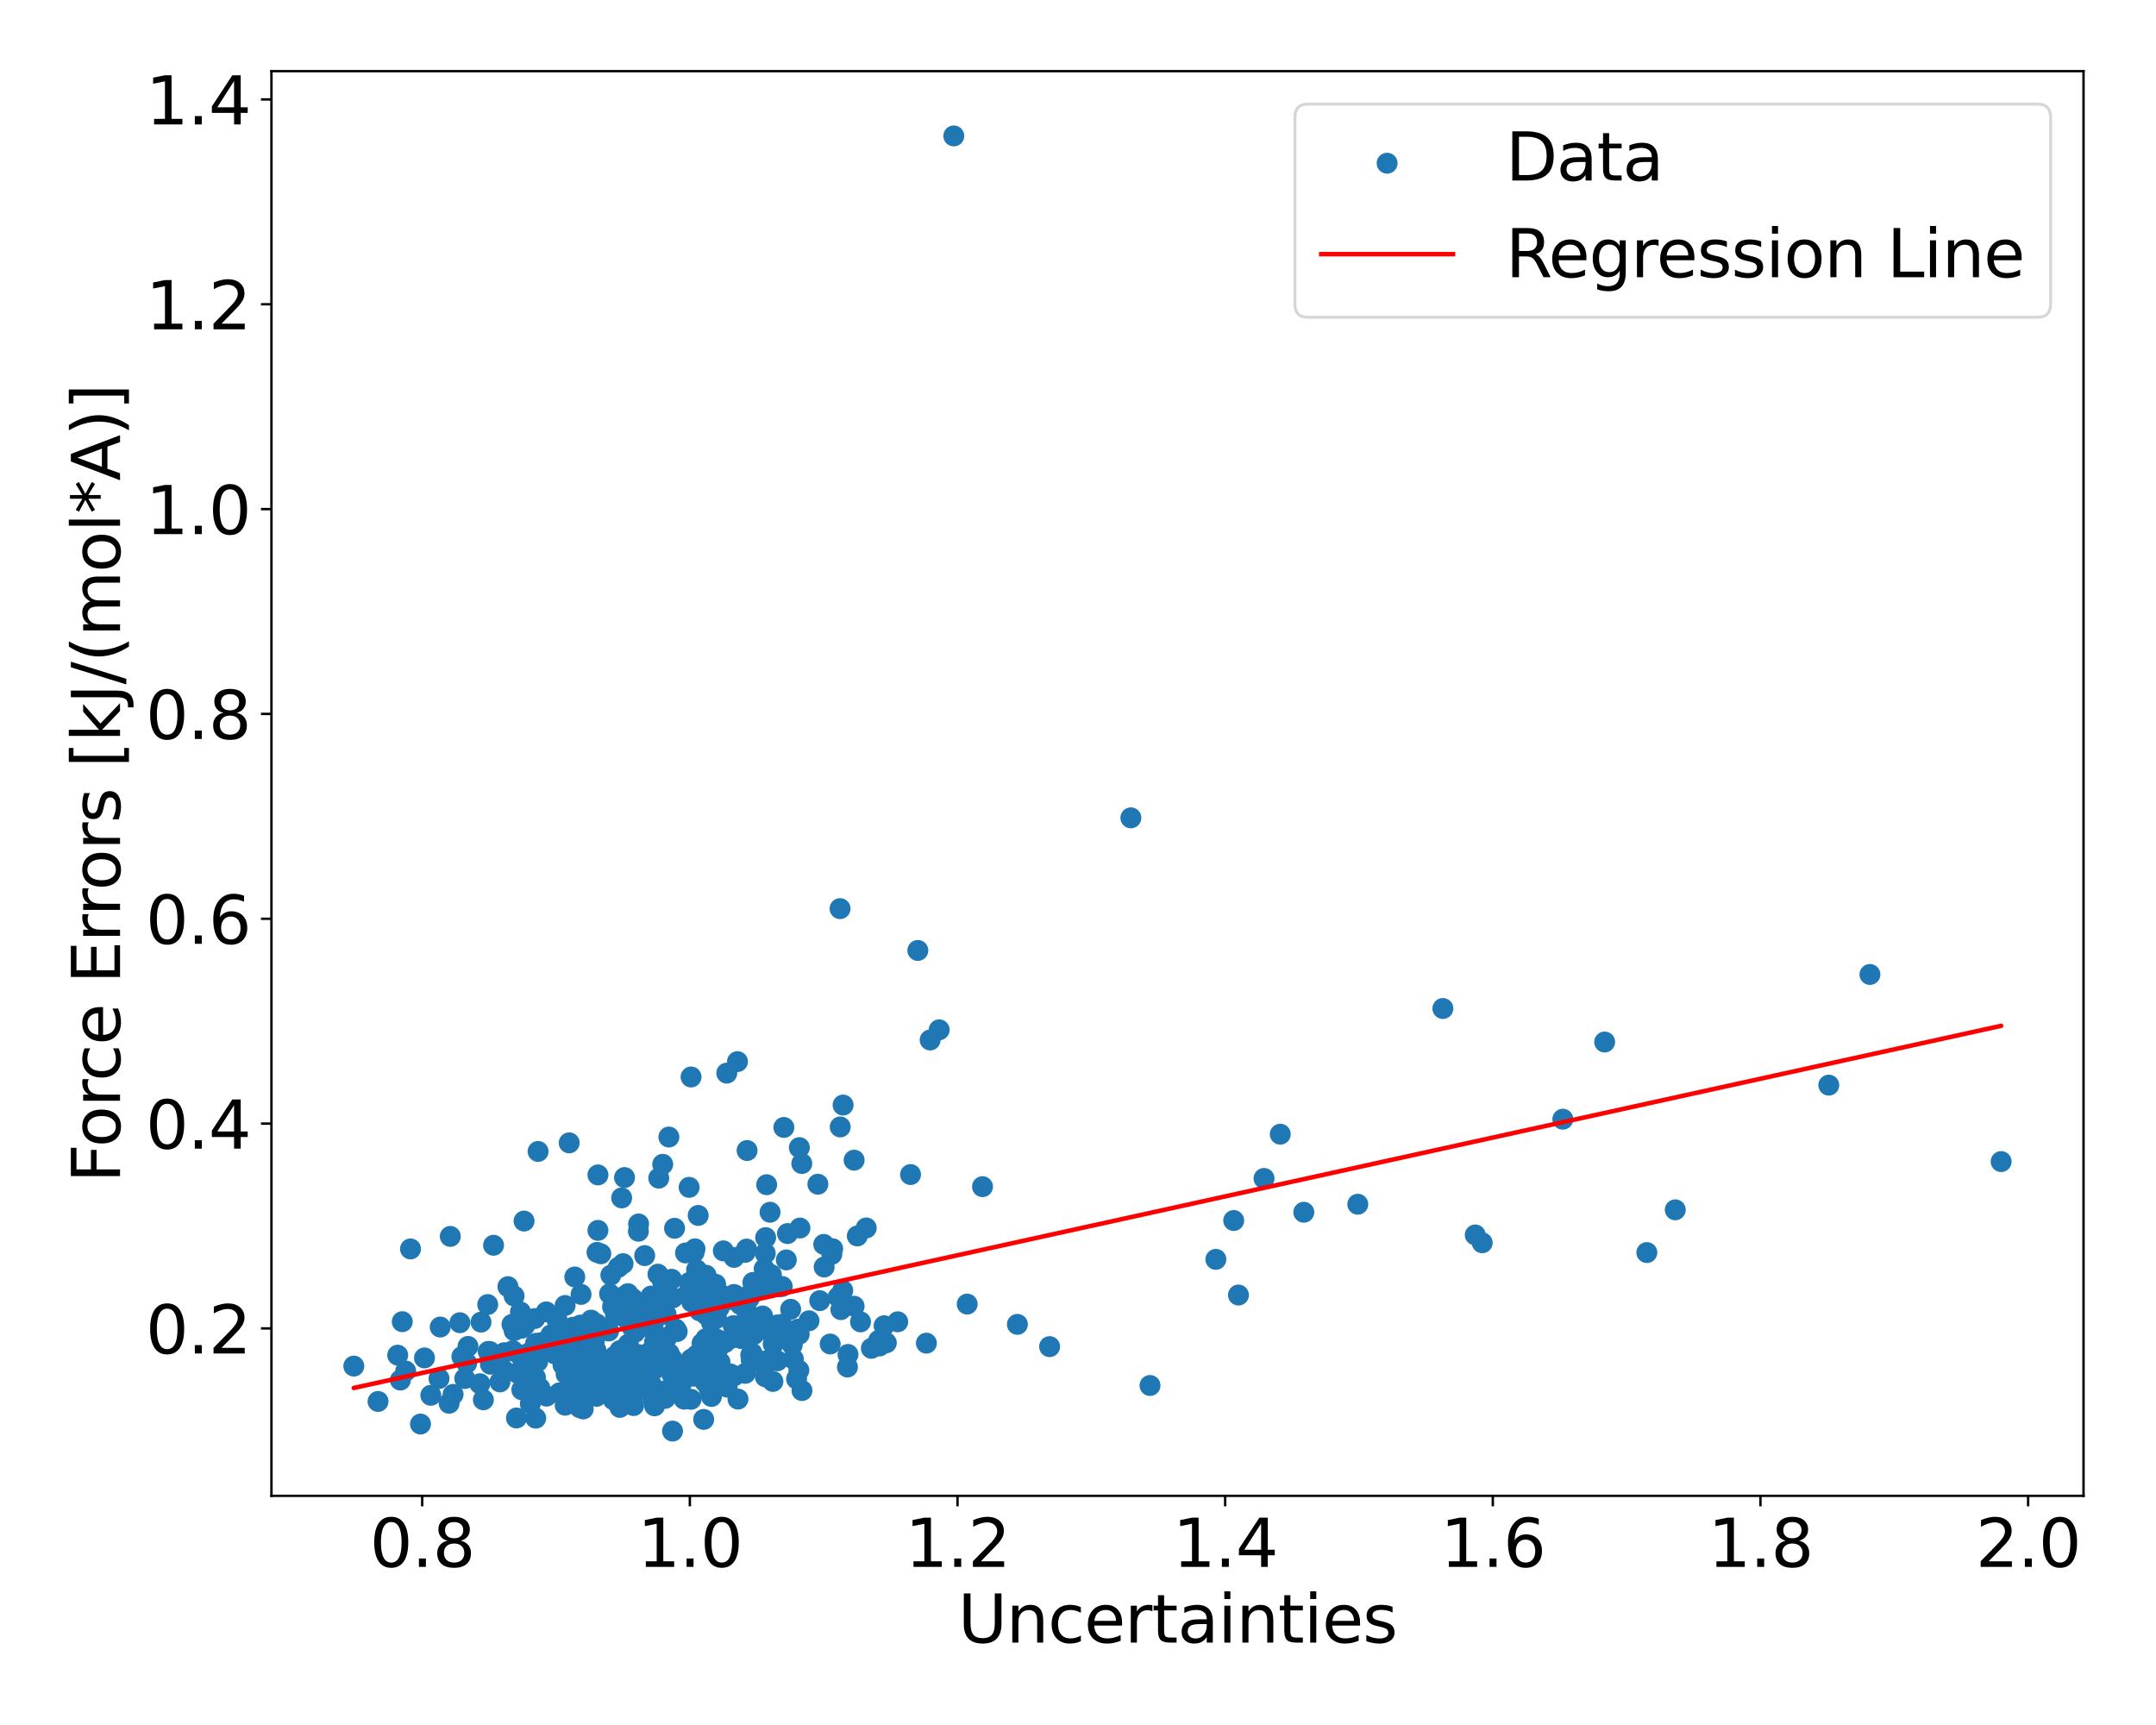 <?xml version="1.0" encoding="utf-8" standalone="no"?>
<!DOCTYPE svg PUBLIC "-//W3C//DTD SVG 1.1//EN"
  "http://www.w3.org/Graphics/SVG/1.1/DTD/svg11.dtd">
<svg xmlns:xlink="http://www.w3.org/1999/xlink" width="720pt" height="576pt" viewBox="0 0 720 576" xmlns="http://www.w3.org/2000/svg" version="1.1">
 <defs>
  <style type="text/css">*{stroke-linejoin: round; stroke-linecap: butt}</style>
 </defs>
 <g id="figure_1">
  <g id="patch_1">
   <path d="M 0 576 
L 720 576 
L 720 0 
L 0 0 
z
" style="fill: #ffffff"/>
  </g>
  <g id="axes_1">
   <g id="patch_2">
    <path d="M 90.65 499.48 
L 695.793 499.48 
L 695.793 23.76 
L 90.65 23.76 
z
" style="fill: #ffffff"/>
   </g>
   <g id="PathCollection_1">
    <defs>
     <path id="m194eac3403" d="M 0 3 
C 0.796 3 1.559 2.684 2.121 2.121 
C 2.684 1.559 3 0.796 3 0 
C 3 -0.796 2.684 -1.559 2.121 -2.121 
C 1.559 -2.684 0.796 -3 0 -3 
C -0.796 -3 -1.559 -2.684 -2.121 -2.121 
C -2.684 -1.559 -3 -0.796 -3 0 
C -3 0.796 -2.684 1.559 -2.121 2.121 
C -1.559 2.684 -0.796 3 0 3 
z
" style="stroke: #1f77b4"/>
    </defs>
    <g clip-path="url(#p4d12e11dab)">
     <use xlink:href="#m194eac3403" x="247.482" y="446.94" style="fill: #1f77b4; stroke: #1f77b4"/>
     <use xlink:href="#m194eac3403" x="237.692" y="462.309" style="fill: #1f77b4; stroke: #1f77b4"/>
     <use xlink:href="#m194eac3403" x="261.031" y="442.22" style="fill: #1f77b4; stroke: #1f77b4"/>
     <use xlink:href="#m194eac3403" x="192.6" y="450.286" style="fill: #1f77b4; stroke: #1f77b4"/>
     <use xlink:href="#m194eac3403" x="266.015" y="460.459" style="fill: #1f77b4; stroke: #1f77b4"/>
     <use xlink:href="#m194eac3403" x="232.095" y="417.002" style="fill: #1f77b4; stroke: #1f77b4"/>
     <use xlink:href="#m194eac3403" x="283.191" y="452.272" style="fill: #1f77b4; stroke: #1f77b4"/>
     <use xlink:href="#m194eac3403" x="199.497" y="457.226" style="fill: #1f77b4; stroke: #1f77b4"/>
     <use xlink:href="#m194eac3403" x="283.005" y="456.468" style="fill: #1f77b4; stroke: #1f77b4"/>
     <use xlink:href="#m194eac3403" x="180.018" y="451.663" style="fill: #1f77b4; stroke: #1f77b4"/>
     <use xlink:href="#m194eac3403" x="213.999" y="442.304" style="fill: #1f77b4; stroke: #1f77b4"/>
     <use xlink:href="#m194eac3403" x="281.557" y="368.988" style="fill: #1f77b4; stroke: #1f77b4"/>
     <use xlink:href="#m194eac3403" x="175.006" y="407.726" style="fill: #1f77b4; stroke: #1f77b4"/>
     <use xlink:href="#m194eac3403" x="186.882" y="447.103" style="fill: #1f77b4; stroke: #1f77b4"/>
     <use xlink:href="#m194eac3403" x="244.863" y="442.672" style="fill: #1f77b4; stroke: #1f77b4"/>
     <use xlink:href="#m194eac3403" x="212.888" y="436.324" style="fill: #1f77b4; stroke: #1f77b4"/>
     <use xlink:href="#m194eac3403" x="230.117" y="458.993" style="fill: #1f77b4; stroke: #1f77b4"/>
     <use xlink:href="#m194eac3403" x="230.255" y="428.196" style="fill: #1f77b4; stroke: #1f77b4"/>
     <use xlink:href="#m194eac3403" x="208.27" y="455.986" style="fill: #1f77b4; stroke: #1f77b4"/>
     <use xlink:href="#m194eac3403" x="230.135" y="396.474" style="fill: #1f77b4; stroke: #1f77b4"/>
     <use xlink:href="#m194eac3403" x="208.128" y="469.058" style="fill: #1f77b4; stroke: #1f77b4"/>
     <use xlink:href="#m194eac3403" x="277.243" y="448.782" style="fill: #1f77b4; stroke: #1f77b4"/>
     <use xlink:href="#m194eac3403" x="214.625" y="439.96" style="fill: #1f77b4; stroke: #1f77b4"/>
     <use xlink:href="#m194eac3403" x="193.203" y="449.219" style="fill: #1f77b4; stroke: #1f77b4"/>
     <use xlink:href="#m194eac3403" x="231.719" y="459.523" style="fill: #1f77b4; stroke: #1f77b4"/>
     <use xlink:href="#m194eac3403" x="225.525" y="443.78" style="fill: #1f77b4; stroke: #1f77b4"/>
     <use xlink:href="#m194eac3403" x="245.128" y="419.858" style="fill: #1f77b4; stroke: #1f77b4"/>
     <use xlink:href="#m194eac3403" x="193.851" y="442.458" style="fill: #1f77b4; stroke: #1f77b4"/>
     <use xlink:href="#m194eac3403" x="199.169" y="461.887" style="fill: #1f77b4; stroke: #1f77b4"/>
     <use xlink:href="#m194eac3403" x="280.541" y="303.404" style="fill: #1f77b4; stroke: #1f77b4"/>
     <use xlink:href="#m194eac3403" x="377.656" y="273.09" style="fill: #1f77b4; stroke: #1f77b4"/>
     <use xlink:href="#m194eac3403" x="209.371" y="461.704" style="fill: #1f77b4; stroke: #1f77b4"/>
     <use xlink:href="#m194eac3403" x="255.562" y="418.498" style="fill: #1f77b4; stroke: #1f77b4"/>
     <use xlink:href="#m194eac3403" x="188.015" y="455.781" style="fill: #1f77b4; stroke: #1f77b4"/>
     <use xlink:href="#m194eac3403" x="238.202" y="438.755" style="fill: #1f77b4; stroke: #1f77b4"/>
     <use xlink:href="#m194eac3403" x="212.481" y="456.29" style="fill: #1f77b4; stroke: #1f77b4"/>
     <use xlink:href="#m194eac3403" x="217.51" y="462.367" style="fill: #1f77b4; stroke: #1f77b4"/>
     <use xlink:href="#m194eac3403" x="262.594" y="420.701" style="fill: #1f77b4; stroke: #1f77b4"/>
     <use xlink:href="#m194eac3403" x="262.984" y="411.903" style="fill: #1f77b4; stroke: #1f77b4"/>
     <use xlink:href="#m194eac3403" x="224.293" y="427.167" style="fill: #1f77b4; stroke: #1f77b4"/>
     <use xlink:href="#m194eac3403" x="224.734" y="433.357" style="fill: #1f77b4; stroke: #1f77b4"/>
     <use xlink:href="#m194eac3403" x="264.952" y="453.811" style="fill: #1f77b4; stroke: #1f77b4"/>
     <use xlink:href="#m194eac3403" x="212.029" y="444.906" style="fill: #1f77b4; stroke: #1f77b4"/>
     <use xlink:href="#m194eac3403" x="199.247" y="442.041" style="fill: #1f77b4; stroke: #1f77b4"/>
     <use xlink:href="#m194eac3403" x="240.171" y="436.681" style="fill: #1f77b4; stroke: #1f77b4"/>
     <use xlink:href="#m194eac3403" x="258.117" y="461.281" style="fill: #1f77b4; stroke: #1f77b4"/>
     <use xlink:href="#m194eac3403" x="280.817" y="437.301" style="fill: #1f77b4; stroke: #1f77b4"/>
     <use xlink:href="#m194eac3403" x="211.973" y="442.79" style="fill: #1f77b4; stroke: #1f77b4"/>
     <use xlink:href="#m194eac3403" x="230.776" y="359.615" style="fill: #1f77b4; stroke: #1f77b4"/>
     <use xlink:href="#m194eac3403" x="222.72" y="446.614" style="fill: #1f77b4; stroke: #1f77b4"/>
     <use xlink:href="#m194eac3403" x="232.713" y="457.237" style="fill: #1f77b4; stroke: #1f77b4"/>
     <use xlink:href="#m194eac3403" x="219.512" y="433.825" style="fill: #1f77b4; stroke: #1f77b4"/>
     <use xlink:href="#m194eac3403" x="200.641" y="418.655" style="fill: #1f77b4; stroke: #1f77b4"/>
     <use xlink:href="#m194eac3403" x="225.974" y="457.274" style="fill: #1f77b4; stroke: #1f77b4"/>
     <use xlink:href="#m194eac3403" x="178.908" y="473.542" style="fill: #1f77b4; stroke: #1f77b4"/>
     <use xlink:href="#m194eac3403" x="205.218" y="452.913" style="fill: #1f77b4; stroke: #1f77b4"/>
     <use xlink:href="#m194eac3403" x="255.191" y="423.674" style="fill: #1f77b4; stroke: #1f77b4"/>
     <use xlink:href="#m194eac3403" x="235.832" y="439.017" style="fill: #1f77b4; stroke: #1f77b4"/>
     <use xlink:href="#m194eac3403" x="228.931" y="418.378" style="fill: #1f77b4; stroke: #1f77b4"/>
     <use xlink:href="#m194eac3403" x="237.457" y="433.301" style="fill: #1f77b4; stroke: #1f77b4"/>
     <use xlink:href="#m194eac3403" x="206.476" y="423.189" style="fill: #1f77b4; stroke: #1f77b4"/>
     <use xlink:href="#m194eac3403" x="223.448" y="451.891" style="fill: #1f77b4; stroke: #1f77b4"/>
     <use xlink:href="#m194eac3403" x="188.824" y="453.696" style="fill: #1f77b4; stroke: #1f77b4"/>
     <use xlink:href="#m194eac3403" x="242.851" y="463.191" style="fill: #1f77b4; stroke: #1f77b4"/>
     <use xlink:href="#m194eac3403" x="182.424" y="438.062" style="fill: #1f77b4; stroke: #1f77b4"/>
     <use xlink:href="#m194eac3403" x="199.684" y="392.319" style="fill: #1f77b4; stroke: #1f77b4"/>
     <use xlink:href="#m194eac3403" x="221.317" y="388.772" style="fill: #1f77b4; stroke: #1f77b4"/>
     <use xlink:href="#m194eac3403" x="234.449" y="448.55" style="fill: #1f77b4; stroke: #1f77b4"/>
     <use xlink:href="#m194eac3403" x="256.03" y="395.592" style="fill: #1f77b4; stroke: #1f77b4"/>
     <use xlink:href="#m194eac3403" x="227.564" y="462.052" style="fill: #1f77b4; stroke: #1f77b4"/>
     <use xlink:href="#m194eac3403" x="232.267" y="459.075" style="fill: #1f77b4; stroke: #1f77b4"/>
     <use xlink:href="#m194eac3403" x="212.815" y="434.826" style="fill: #1f77b4; stroke: #1f77b4"/>
     <use xlink:href="#m194eac3403" x="188.74" y="469.219" style="fill: #1f77b4; stroke: #1f77b4"/>
     <use xlink:href="#m194eac3403" x="217.118" y="463.496" style="fill: #1f77b4; stroke: #1f77b4"/>
     <use xlink:href="#m194eac3403" x="211.006" y="465.475" style="fill: #1f77b4; stroke: #1f77b4"/>
     <use xlink:href="#m194eac3403" x="275.231" y="423.073" style="fill: #1f77b4; stroke: #1f77b4"/>
     <use xlink:href="#m194eac3403" x="177.096" y="468.734" style="fill: #1f77b4; stroke: #1f77b4"/>
     <use xlink:href="#m194eac3403" x="267.821" y="464.324" style="fill: #1f77b4; stroke: #1f77b4"/>
     <use xlink:href="#m194eac3403" x="190.76" y="448.678" style="fill: #1f77b4; stroke: #1f77b4"/>
     <use xlink:href="#m194eac3403" x="233.167" y="405.848" style="fill: #1f77b4; stroke: #1f77b4"/>
     <use xlink:href="#m194eac3403" x="250.834" y="453.936" style="fill: #1f77b4; stroke: #1f77b4"/>
     <use xlink:href="#m194eac3403" x="310.628" y="347.268" style="fill: #1f77b4; stroke: #1f77b4"/>
     <use xlink:href="#m194eac3403" x="213.263" y="408.693" style="fill: #1f77b4; stroke: #1f77b4"/>
     <use xlink:href="#m194eac3403" x="190.765" y="450.144" style="fill: #1f77b4; stroke: #1f77b4"/>
     <use xlink:href="#m194eac3403" x="178.582" y="440.281" style="fill: #1f77b4; stroke: #1f77b4"/>
     <use xlink:href="#m194eac3403" x="221.204" y="427.773" style="fill: #1f77b4; stroke: #1f77b4"/>
     <use xlink:href="#m194eac3403" x="265.506" y="445.799" style="fill: #1f77b4; stroke: #1f77b4"/>
     <use xlink:href="#m194eac3403" x="209.461" y="454.096" style="fill: #1f77b4; stroke: #1f77b4"/>
     <use xlink:href="#m194eac3403" x="261.774" y="376.466" style="fill: #1f77b4; stroke: #1f77b4"/>
     <use xlink:href="#m194eac3403" x="239.424" y="447.17" style="fill: #1f77b4; stroke: #1f77b4"/>
     <use xlink:href="#m194eac3403" x="229.879" y="459.188" style="fill: #1f77b4; stroke: #1f77b4"/>
     <use xlink:href="#m194eac3403" x="235.007" y="427.075" style="fill: #1f77b4; stroke: #1f77b4"/>
     <use xlink:href="#m194eac3403" x="204.841" y="457.749" style="fill: #1f77b4; stroke: #1f77b4"/>
     <use xlink:href="#m194eac3403" x="263.517" y="445.734" style="fill: #1f77b4; stroke: #1f77b4"/>
     <use xlink:href="#m194eac3403" x="210.915" y="456.466" style="fill: #1f77b4; stroke: #1f77b4"/>
     <use xlink:href="#m194eac3403" x="191.95" y="426.399" style="fill: #1f77b4; stroke: #1f77b4"/>
     <use xlink:href="#m194eac3403" x="215.296" y="419.266" style="fill: #1f77b4; stroke: #1f77b4"/>
     <use xlink:href="#m194eac3403" x="219.152" y="455.25" style="fill: #1f77b4; stroke: #1f77b4"/>
     <use xlink:href="#m194eac3403" x="219.987" y="393.391" style="fill: #1f77b4; stroke: #1f77b4"/>
     <use xlink:href="#m194eac3403" x="254.658" y="439.43" style="fill: #1f77b4; stroke: #1f77b4"/>
     <use xlink:href="#m194eac3403" x="239.277" y="440.199" style="fill: #1f77b4; stroke: #1f77b4"/>
     <use xlink:href="#m194eac3403" x="275.088" y="415.514" style="fill: #1f77b4; stroke: #1f77b4"/>
     <use xlink:href="#m194eac3403" x="218.269" y="441.559" style="fill: #1f77b4; stroke: #1f77b4"/>
     <use xlink:href="#m194eac3403" x="255.568" y="454.473" style="fill: #1f77b4; stroke: #1f77b4"/>
     <use xlink:href="#m194eac3403" x="162.875" y="435.61" style="fill: #1f77b4; stroke: #1f77b4"/>
     <use xlink:href="#m194eac3403" x="230.779" y="467.25" style="fill: #1f77b4; stroke: #1f77b4"/>
     <use xlink:href="#m194eac3403" x="213.136" y="441.872" style="fill: #1f77b4; stroke: #1f77b4"/>
     <use xlink:href="#m194eac3403" x="164.463" y="453.168" style="fill: #1f77b4; stroke: #1f77b4"/>
     <use xlink:href="#m194eac3403" x="208.887" y="459.332" style="fill: #1f77b4; stroke: #1f77b4"/>
     <use xlink:href="#m194eac3403" x="249.33" y="417.086" style="fill: #1f77b4; stroke: #1f77b4"/>
     <use xlink:href="#m194eac3403" x="172.477" y="473.485" style="fill: #1f77b4; stroke: #1f77b4"/>
     <use xlink:href="#m194eac3403" x="273.136" y="395.422" style="fill: #1f77b4; stroke: #1f77b4"/>
     <use xlink:href="#m194eac3403" x="245.205" y="459.398" style="fill: #1f77b4; stroke: #1f77b4"/>
     <use xlink:href="#m194eac3403" x="173.799" y="438.089" style="fill: #1f77b4; stroke: #1f77b4"/>
     <use xlink:href="#m194eac3403" x="209.634" y="436.786" style="fill: #1f77b4; stroke: #1f77b4"/>
     <use xlink:href="#m194eac3403" x="176.909" y="451.597" style="fill: #1f77b4; stroke: #1f77b4"/>
     <use xlink:href="#m194eac3403" x="237.56" y="441.523" style="fill: #1f77b4; stroke: #1f77b4"/>
     <use xlink:href="#m194eac3403" x="203.573" y="431.998" style="fill: #1f77b4; stroke: #1f77b4"/>
     <use xlink:href="#m194eac3403" x="212.908" y="459.59" style="fill: #1f77b4; stroke: #1f77b4"/>
     <use xlink:href="#m194eac3403" x="207.08" y="464.486" style="fill: #1f77b4; stroke: #1f77b4"/>
     <use xlink:href="#m194eac3403" x="198.922" y="454.962" style="fill: #1f77b4; stroke: #1f77b4"/>
     <use xlink:href="#m194eac3403" x="240.441" y="454.828" style="fill: #1f77b4; stroke: #1f77b4"/>
     <use xlink:href="#m194eac3403" x="211.303" y="468.793" style="fill: #1f77b4; stroke: #1f77b4"/>
     <use xlink:href="#m194eac3403" x="249.492" y="384.176" style="fill: #1f77b4; stroke: #1f77b4"/>
     <use xlink:href="#m194eac3403" x="201.35" y="443.813" style="fill: #1f77b4; stroke: #1f77b4"/>
     <use xlink:href="#m194eac3403" x="260.099" y="429.677" style="fill: #1f77b4; stroke: #1f77b4"/>
     <use xlink:href="#m194eac3403" x="281.443" y="430.915" style="fill: #1f77b4; stroke: #1f77b4"/>
     <use xlink:href="#m194eac3403" x="196.377" y="451.566" style="fill: #1f77b4; stroke: #1f77b4"/>
     <use xlink:href="#m194eac3403" x="304.082" y="392.2" style="fill: #1f77b4; stroke: #1f77b4"/>
     <use xlink:href="#m194eac3403" x="230.736" y="459.339" style="fill: #1f77b4; stroke: #1f77b4"/>
     <use xlink:href="#m194eac3403" x="245.752" y="444.165" style="fill: #1f77b4; stroke: #1f77b4"/>
     <use xlink:href="#m194eac3403" x="234.448" y="433.68" style="fill: #1f77b4; stroke: #1f77b4"/>
     <use xlink:href="#m194eac3403" x="208.564" y="393.204" style="fill: #1f77b4; stroke: #1f77b4"/>
     <use xlink:href="#m194eac3403" x="259.63" y="454.39" style="fill: #1f77b4; stroke: #1f77b4"/>
     <use xlink:href="#m194eac3403" x="309.371" y="448.498" style="fill: #1f77b4; stroke: #1f77b4"/>
     <use xlink:href="#m194eac3403" x="250.409" y="432.207" style="fill: #1f77b4; stroke: #1f77b4"/>
     <use xlink:href="#m194eac3403" x="266.889" y="445.51" style="fill: #1f77b4; stroke: #1f77b4"/>
     <use xlink:href="#m194eac3403" x="208.072" y="421.959" style="fill: #1f77b4; stroke: #1f77b4"/>
     <use xlink:href="#m194eac3403" x="204.562" y="436.373" style="fill: #1f77b4; stroke: #1f77b4"/>
     <use xlink:href="#m194eac3403" x="190.904" y="451.262" style="fill: #1f77b4; stroke: #1f77b4"/>
     <use xlink:href="#m194eac3403" x="250.196" y="433.601" style="fill: #1f77b4; stroke: #1f77b4"/>
     <use xlink:href="#m194eac3403" x="247.255" y="435.605" style="fill: #1f77b4; stroke: #1f77b4"/>
     <use xlink:href="#m194eac3403" x="232.151" y="456.792" style="fill: #1f77b4; stroke: #1f77b4"/>
     <use xlink:href="#m194eac3403" x="215.478" y="441.16" style="fill: #1f77b4; stroke: #1f77b4"/>
     <use xlink:href="#m194eac3403" x="244.553" y="433.99" style="fill: #1f77b4; stroke: #1f77b4"/>
     <use xlink:href="#m194eac3403" x="204.841" y="467.401" style="fill: #1f77b4; stroke: #1f77b4"/>
     <use xlink:href="#m194eac3403" x="256.207" y="443.133" style="fill: #1f77b4; stroke: #1f77b4"/>
     <use xlink:href="#m194eac3403" x="174.231" y="443.512" style="fill: #1f77b4; stroke: #1f77b4"/>
     <use xlink:href="#m194eac3403" x="251.142" y="451.83" style="fill: #1f77b4; stroke: #1f77b4"/>
     <use xlink:href="#m194eac3403" x="259.208" y="445.668" style="fill: #1f77b4; stroke: #1f77b4"/>
     <use xlink:href="#m194eac3403" x="211.127" y="440.249" style="fill: #1f77b4; stroke: #1f77b4"/>
     <use xlink:href="#m194eac3403" x="289.279" y="410.029" style="fill: #1f77b4; stroke: #1f77b4"/>
     <use xlink:href="#m194eac3403" x="193.589" y="470.031" style="fill: #1f77b4; stroke: #1f77b4"/>
     <use xlink:href="#m194eac3403" x="199.681" y="410.844" style="fill: #1f77b4; stroke: #1f77b4"/>
     <use xlink:href="#m194eac3403" x="222.129" y="466.943" style="fill: #1f77b4; stroke: #1f77b4"/>
     <use xlink:href="#m194eac3403" x="207.005" y="450.989" style="fill: #1f77b4; stroke: #1f77b4"/>
     <use xlink:href="#m194eac3403" x="250.202" y="443.908" style="fill: #1f77b4; stroke: #1f77b4"/>
     <use xlink:href="#m194eac3403" x="222.443" y="438.887" style="fill: #1f77b4; stroke: #1f77b4"/>
     <use xlink:href="#m194eac3403" x="234.997" y="473.96" style="fill: #1f77b4; stroke: #1f77b4"/>
     <use xlink:href="#m194eac3403" x="248.886" y="458.583" style="fill: #1f77b4; stroke: #1f77b4"/>
     <use xlink:href="#m194eac3403" x="223.376" y="379.667" style="fill: #1f77b4; stroke: #1f77b4"/>
     <use xlink:href="#m194eac3403" x="199.421" y="459.701" style="fill: #1f77b4; stroke: #1f77b4"/>
     <use xlink:href="#m194eac3403" x="232.633" y="452.485" style="fill: #1f77b4; stroke: #1f77b4"/>
     <use xlink:href="#m194eac3403" x="245.099" y="432.24" style="fill: #1f77b4; stroke: #1f77b4"/>
     <use xlink:href="#m194eac3403" x="198.449" y="448.133" style="fill: #1f77b4; stroke: #1f77b4"/>
     <use xlink:href="#m194eac3403" x="216.025" y="443.023" style="fill: #1f77b4; stroke: #1f77b4"/>
     <use xlink:href="#m194eac3403" x="243.894" y="458.777" style="fill: #1f77b4; stroke: #1f77b4"/>
     <use xlink:href="#m194eac3403" x="189.523" y="466.686" style="fill: #1f77b4; stroke: #1f77b4"/>
     <use xlink:href="#m194eac3403" x="188.724" y="435.922" style="fill: #1f77b4; stroke: #1f77b4"/>
     <use xlink:href="#m194eac3403" x="236.205" y="455.961" style="fill: #1f77b4; stroke: #1f77b4"/>
     <use xlink:href="#m194eac3403" x="220.506" y="448.153" style="fill: #1f77b4; stroke: #1f77b4"/>
     <use xlink:href="#m194eac3403" x="182.489" y="449.762" style="fill: #1f77b4; stroke: #1f77b4"/>
     <use xlink:href="#m194eac3403" x="245.473" y="432.49" style="fill: #1f77b4; stroke: #1f77b4"/>
     <use xlink:href="#m194eac3403" x="163.562" y="451.284" style="fill: #1f77b4; stroke: #1f77b4"/>
     <use xlink:href="#m194eac3403" x="273.745" y="434.305" style="fill: #1f77b4; stroke: #1f77b4"/>
     <use xlink:href="#m194eac3403" x="211.125" y="456.305" style="fill: #1f77b4; stroke: #1f77b4"/>
     <use xlink:href="#m194eac3403" x="259.517" y="442.439" style="fill: #1f77b4; stroke: #1f77b4"/>
     <use xlink:href="#m194eac3403" x="238.984" y="428.829" style="fill: #1f77b4; stroke: #1f77b4"/>
     <use xlink:href="#m194eac3403" x="224.437" y="453.666" style="fill: #1f77b4; stroke: #1f77b4"/>
     <use xlink:href="#m194eac3403" x="251.734" y="445.627" style="fill: #1f77b4; stroke: #1f77b4"/>
     <use xlink:href="#m194eac3403" x="278.066" y="416.968" style="fill: #1f77b4; stroke: #1f77b4"/>
     <use xlink:href="#m194eac3403" x="196.129" y="459.001" style="fill: #1f77b4; stroke: #1f77b4"/>
     <use xlink:href="#m194eac3403" x="293.722" y="449.44" style="fill: #1f77b4; stroke: #1f77b4"/>
     <use xlink:href="#m194eac3403" x="231.867" y="429.353" style="fill: #1f77b4; stroke: #1f77b4"/>
     <use xlink:href="#m194eac3403" x="208.63" y="434.482" style="fill: #1f77b4; stroke: #1f77b4"/>
     <use xlink:href="#m194eac3403" x="208.394" y="432.87" style="fill: #1f77b4; stroke: #1f77b4"/>
     <use xlink:href="#m194eac3403" x="211.025" y="443.084" style="fill: #1f77b4; stroke: #1f77b4"/>
     <use xlink:href="#m194eac3403" x="285.232" y="387.397" style="fill: #1f77b4; stroke: #1f77b4"/>
     <use xlink:href="#m194eac3403" x="235.714" y="447" style="fill: #1f77b4; stroke: #1f77b4"/>
     <use xlink:href="#m194eac3403" x="225.267" y="410.137" style="fill: #1f77b4; stroke: #1f77b4"/>
     <use xlink:href="#m194eac3403" x="224.328" y="458.712" style="fill: #1f77b4; stroke: #1f77b4"/>
     <use xlink:href="#m194eac3403" x="194.815" y="456.999" style="fill: #1f77b4; stroke: #1f77b4"/>
     <use xlink:href="#m194eac3403" x="247.401" y="442.861" style="fill: #1f77b4; stroke: #1f77b4"/>
     <use xlink:href="#m194eac3403" x="230.543" y="458.919" style="fill: #1f77b4; stroke: #1f77b4"/>
     <use xlink:href="#m194eac3403" x="179.694" y="384.481" style="fill: #1f77b4; stroke: #1f77b4"/>
     <use xlink:href="#m194eac3403" x="209.39" y="440.464" style="fill: #1f77b4; stroke: #1f77b4"/>
     <use xlink:href="#m194eac3403" x="213.197" y="411.123" style="fill: #1f77b4; stroke: #1f77b4"/>
     <use xlink:href="#m194eac3403" x="228.442" y="467.194" style="fill: #1f77b4; stroke: #1f77b4"/>
     <use xlink:href="#m194eac3403" x="161.424" y="467.404" style="fill: #1f77b4; stroke: #1f77b4"/>
     <use xlink:href="#m194eac3403" x="235.802" y="425.821" style="fill: #1f77b4; stroke: #1f77b4"/>
     <use xlink:href="#m194eac3403" x="232.631" y="423.981" style="fill: #1f77b4; stroke: #1f77b4"/>
     <use xlink:href="#m194eac3403" x="178.701" y="452.236" style="fill: #1f77b4; stroke: #1f77b4"/>
     <use xlink:href="#m194eac3403" x="211.314" y="433.61" style="fill: #1f77b4; stroke: #1f77b4"/>
     <use xlink:href="#m194eac3403" x="230.803" y="453.831" style="fill: #1f77b4; stroke: #1f77b4"/>
     <use xlink:href="#m194eac3403" x="206.998" y="469.949" style="fill: #1f77b4; stroke: #1f77b4"/>
     <use xlink:href="#m194eac3403" x="209.832" y="448.798" style="fill: #1f77b4; stroke: #1f77b4"/>
     <use xlink:href="#m194eac3403" x="257.164" y="404.782" style="fill: #1f77b4; stroke: #1f77b4"/>
     <use xlink:href="#m194eac3403" x="231.824" y="418.119" style="fill: #1f77b4; stroke: #1f77b4"/>
     <use xlink:href="#m194eac3403" x="217.433" y="432.768" style="fill: #1f77b4; stroke: #1f77b4"/>
     <use xlink:href="#m194eac3403" x="246.281" y="354.484" style="fill: #1f77b4; stroke: #1f77b4"/>
     <use xlink:href="#m194eac3403" x="240.723" y="432.272" style="fill: #1f77b4; stroke: #1f77b4"/>
     <use xlink:href="#m194eac3403" x="306.515" y="317.368" style="fill: #1f77b4; stroke: #1f77b4"/>
     <use xlink:href="#m194eac3403" x="254.367" y="455.245" style="fill: #1f77b4; stroke: #1f77b4"/>
     <use xlink:href="#m194eac3403" x="255.687" y="413.26" style="fill: #1f77b4; stroke: #1f77b4"/>
     <use xlink:href="#m194eac3403" x="196.611" y="463.58" style="fill: #1f77b4; stroke: #1f77b4"/>
     <use xlink:href="#m194eac3403" x="214.543" y="438.717" style="fill: #1f77b4; stroke: #1f77b4"/>
     <use xlink:href="#m194eac3403" x="225.664" y="443.816" style="fill: #1f77b4; stroke: #1f77b4"/>
     <use xlink:href="#m194eac3403" x="178.823" y="459.98" style="fill: #1f77b4; stroke: #1f77b4"/>
     <use xlink:href="#m194eac3403" x="218.291" y="467.778" style="fill: #1f77b4; stroke: #1f77b4"/>
     <use xlink:href="#m194eac3403" x="290.99" y="450.219" style="fill: #1f77b4; stroke: #1f77b4"/>
     <use xlink:href="#m194eac3403" x="256.463" y="444.314" style="fill: #1f77b4; stroke: #1f77b4"/>
     <use xlink:href="#m194eac3403" x="165.841" y="452.777" style="fill: #1f77b4; stroke: #1f77b4"/>
     <use xlink:href="#m194eac3403" x="224.595" y="477.856" style="fill: #1f77b4; stroke: #1f77b4"/>
     <use xlink:href="#m194eac3403" x="246.457" y="467.175" style="fill: #1f77b4; stroke: #1f77b4"/>
     <use xlink:href="#m194eac3403" x="211.791" y="441.594" style="fill: #1f77b4; stroke: #1f77b4"/>
     <use xlink:href="#m194eac3403" x="251.438" y="428.221" style="fill: #1f77b4; stroke: #1f77b4"/>
     <use xlink:href="#m194eac3403" x="258.454" y="428.559" style="fill: #1f77b4; stroke: #1f77b4"/>
     <use xlink:href="#m194eac3403" x="250.716" y="452.478" style="fill: #1f77b4; stroke: #1f77b4"/>
     <use xlink:href="#m194eac3403" x="191.973" y="468.144" style="fill: #1f77b4; stroke: #1f77b4"/>
     <use xlink:href="#m194eac3403" x="216.996" y="451.481" style="fill: #1f77b4; stroke: #1f77b4"/>
     <use xlink:href="#m194eac3403" x="266.443" y="443.844" style="fill: #1f77b4; stroke: #1f77b4"/>
     <use xlink:href="#m194eac3403" x="224.887" y="463.19" style="fill: #1f77b4; stroke: #1f77b4"/>
     <use xlink:href="#m194eac3403" x="248.819" y="418.193" style="fill: #1f77b4; stroke: #1f77b4"/>
     <use xlink:href="#m194eac3403" x="238.172" y="460.766" style="fill: #1f77b4; stroke: #1f77b4"/>
     <use xlink:href="#m194eac3403" x="237.591" y="466.306" style="fill: #1f77b4; stroke: #1f77b4"/>
     <use xlink:href="#m194eac3403" x="203.254" y="444.442" style="fill: #1f77b4; stroke: #1f77b4"/>
     <use xlink:href="#m194eac3403" x="255.593" y="459.741" style="fill: #1f77b4; stroke: #1f77b4"/>
     <use xlink:href="#m194eac3403" x="206.115" y="452.42" style="fill: #1f77b4; stroke: #1f77b4"/>
     <use xlink:href="#m194eac3403" x="247.301" y="442.497" style="fill: #1f77b4; stroke: #1f77b4"/>
     <use xlink:href="#m194eac3403" x="245.635" y="444.104" style="fill: #1f77b4; stroke: #1f77b4"/>
     <use xlink:href="#m194eac3403" x="240.322" y="460.316" style="fill: #1f77b4; stroke: #1f77b4"/>
     <use xlink:href="#m194eac3403" x="211.383" y="439.04" style="fill: #1f77b4; stroke: #1f77b4"/>
     <use xlink:href="#m194eac3403" x="313.637" y="343.877" style="fill: #1f77b4; stroke: #1f77b4"/>
     <use xlink:href="#m194eac3403" x="218.571" y="437.702" style="fill: #1f77b4; stroke: #1f77b4"/>
     <use xlink:href="#m194eac3403" x="194.553" y="470.003" style="fill: #1f77b4; stroke: #1f77b4"/>
     <use xlink:href="#m194eac3403" x="322.998" y="435.451" style="fill: #1f77b4; stroke: #1f77b4"/>
     <use xlink:href="#m194eac3403" x="251.313" y="442.3" style="fill: #1f77b4; stroke: #1f77b4"/>
     <use xlink:href="#m194eac3403" x="195.657" y="457.822" style="fill: #1f77b4; stroke: #1f77b4"/>
     <use xlink:href="#m194eac3403" x="229.52" y="432.132" style="fill: #1f77b4; stroke: #1f77b4"/>
     <use xlink:href="#m194eac3403" x="185.197" y="452.057" style="fill: #1f77b4; stroke: #1f77b4"/>
     <use xlink:href="#m194eac3403" x="199.21" y="466.237" style="fill: #1f77b4; stroke: #1f77b4"/>
     <use xlink:href="#m194eac3403" x="212.474" y="464.898" style="fill: #1f77b4; stroke: #1f77b4"/>
     <use xlink:href="#m194eac3403" x="221.471" y="446.599" style="fill: #1f77b4; stroke: #1f77b4"/>
     <use xlink:href="#m194eac3403" x="218.587" y="448.095" style="fill: #1f77b4; stroke: #1f77b4"/>
     <use xlink:href="#m194eac3403" x="236.928" y="464.127" style="fill: #1f77b4; stroke: #1f77b4"/>
     <use xlink:href="#m194eac3403" x="280.595" y="376.299" style="fill: #1f77b4; stroke: #1f77b4"/>
     <use xlink:href="#m194eac3403" x="213.889" y="455.846" style="fill: #1f77b4; stroke: #1f77b4"/>
     <use xlink:href="#m194eac3403" x="177.074" y="454.871" style="fill: #1f77b4; stroke: #1f77b4"/>
     <use xlink:href="#m194eac3403" x="219.723" y="425.466" style="fill: #1f77b4; stroke: #1f77b4"/>
     <use xlink:href="#m194eac3403" x="189.051" y="458.828" style="fill: #1f77b4; stroke: #1f77b4"/>
     <use xlink:href="#m194eac3403" x="244.134" y="446.906" style="fill: #1f77b4; stroke: #1f77b4"/>
     <use xlink:href="#m194eac3403" x="204.63" y="462.254" style="fill: #1f77b4; stroke: #1f77b4"/>
     <use xlink:href="#m194eac3403" x="494.988" y="414.977" style="fill: #1f77b4; stroke: #1f77b4"/>
     <use xlink:href="#m194eac3403" x="186.08" y="440.87" style="fill: #1f77b4; stroke: #1f77b4"/>
     <use xlink:href="#m194eac3403" x="406.041" y="420.513" style="fill: #1f77b4; stroke: #1f77b4"/>
     <use xlink:href="#m194eac3403" x="264.58" y="449.08" style="fill: #1f77b4; stroke: #1f77b4"/>
     <use xlink:href="#m194eac3403" x="198.997" y="450.811" style="fill: #1f77b4; stroke: #1f77b4"/>
     <use xlink:href="#m194eac3403" x="285.235" y="436.159" style="fill: #1f77b4; stroke: #1f77b4"/>
     <use xlink:href="#m194eac3403" x="328.116" y="396.244" style="fill: #1f77b4; stroke: #1f77b4"/>
     <use xlink:href="#m194eac3403" x="150.376" y="412.851" style="fill: #1f77b4; stroke: #1f77b4"/>
     <use xlink:href="#m194eac3403" x="137.088" y="417.033" style="fill: #1f77b4; stroke: #1f77b4"/>
     <use xlink:href="#m194eac3403" x="143.87" y="465.911" style="fill: #1f77b4; stroke: #1f77b4"/>
     <use xlink:href="#m194eac3403" x="172.664" y="458.444" style="fill: #1f77b4; stroke: #1f77b4"/>
     <use xlink:href="#m194eac3403" x="231.774" y="429.207" style="fill: #1f77b4; stroke: #1f77b4"/>
     <use xlink:href="#m194eac3403" x="218.61" y="455.971" style="fill: #1f77b4; stroke: #1f77b4"/>
     <use xlink:href="#m194eac3403" x="222.203" y="451.565" style="fill: #1f77b4; stroke: #1f77b4"/>
     <use xlink:href="#m194eac3403" x="149.979" y="468.572" style="fill: #1f77b4; stroke: #1f77b4"/>
     <use xlink:href="#m194eac3403" x="151.309" y="465.614" style="fill: #1f77b4; stroke: #1f77b4"/>
     <use xlink:href="#m194eac3403" x="241.556" y="417.691" style="fill: #1f77b4; stroke: #1f77b4"/>
     <use xlink:href="#m194eac3403" x="199.366" y="418.183" style="fill: #1f77b4; stroke: #1f77b4"/>
     <use xlink:href="#m194eac3403" x="171.688" y="432.76" style="fill: #1f77b4; stroke: #1f77b4"/>
     <use xlink:href="#m194eac3403" x="206.469" y="460.263" style="fill: #1f77b4; stroke: #1f77b4"/>
     <use xlink:href="#m194eac3403" x="549.963" y="418.247" style="fill: #1f77b4; stroke: #1f77b4"/>
     <use xlink:href="#m194eac3403" x="427.55" y="378.723" style="fill: #1f77b4; stroke: #1f77b4"/>
     <use xlink:href="#m194eac3403" x="194.041" y="432.217" style="fill: #1f77b4; stroke: #1f77b4"/>
     <use xlink:href="#m194eac3403" x="191.318" y="443.182" style="fill: #1f77b4; stroke: #1f77b4"/>
     <use xlink:href="#m194eac3403" x="249.465" y="438.094" style="fill: #1f77b4; stroke: #1f77b4"/>
     <use xlink:href="#m194eac3403" x="171.704" y="444.336" style="fill: #1f77b4; stroke: #1f77b4"/>
     <use xlink:href="#m194eac3403" x="610.726" y="362.339" style="fill: #1f77b4; stroke: #1f77b4"/>
     <use xlink:href="#m194eac3403" x="132.816" y="452.507" style="fill: #1f77b4; stroke: #1f77b4"/>
     <use xlink:href="#m194eac3403" x="270.167" y="441.032" style="fill: #1f77b4; stroke: #1f77b4"/>
     <use xlink:href="#m194eac3403" x="242.088" y="448.323" style="fill: #1f77b4; stroke: #1f77b4"/>
     <use xlink:href="#m194eac3403" x="191.905" y="460.707" style="fill: #1f77b4; stroke: #1f77b4"/>
     <use xlink:href="#m194eac3403" x="189.815" y="459.34" style="fill: #1f77b4; stroke: #1f77b4"/>
     <use xlink:href="#m194eac3403" x="422.119" y="393.498" style="fill: #1f77b4; stroke: #1f77b4"/>
     <use xlink:href="#m194eac3403" x="222.49" y="464.314" style="fill: #1f77b4; stroke: #1f77b4"/>
     <use xlink:href="#m194eac3403" x="481.854" y="336.752" style="fill: #1f77b4; stroke: #1f77b4"/>
     <use xlink:href="#m194eac3403" x="286.296" y="412.699" style="fill: #1f77b4; stroke: #1f77b4"/>
     <use xlink:href="#m194eac3403" x="160.259" y="462.058" style="fill: #1f77b4; stroke: #1f77b4"/>
     <use xlink:href="#m194eac3403" x="118.157" y="456.152" style="fill: #1f77b4; stroke: #1f77b4"/>
     <use xlink:href="#m194eac3403" x="287.374" y="441.395" style="fill: #1f77b4; stroke: #1f77b4"/>
     <use xlink:href="#m194eac3403" x="279.911" y="433.09" style="fill: #1f77b4; stroke: #1f77b4"/>
     <use xlink:href="#m194eac3403" x="235.485" y="461.52" style="fill: #1f77b4; stroke: #1f77b4"/>
     <use xlink:href="#m194eac3403" x="207.137" y="438.462" style="fill: #1f77b4; stroke: #1f77b4"/>
     <use xlink:href="#m194eac3403" x="245.251" y="445.971" style="fill: #1f77b4; stroke: #1f77b4"/>
     <use xlink:href="#m194eac3403" x="171.269" y="451.024" style="fill: #1f77b4; stroke: #1f77b4"/>
     <use xlink:href="#m194eac3403" x="293.418" y="447.574" style="fill: #1f77b4; stroke: #1f77b4"/>
     <use xlink:href="#m194eac3403" x="413.59" y="432.43" style="fill: #1f77b4; stroke: #1f77b4"/>
     <use xlink:href="#m194eac3403" x="255.311" y="429.896" style="fill: #1f77b4; stroke: #1f77b4"/>
     <use xlink:href="#m194eac3403" x="190.083" y="381.62" style="fill: #1f77b4; stroke: #1f77b4"/>
     <use xlink:href="#m194eac3403" x="204.417" y="460.115" style="fill: #1f77b4; stroke: #1f77b4"/>
     <use xlink:href="#m194eac3403" x="135.478" y="457.82" style="fill: #1f77b4; stroke: #1f77b4"/>
     <use xlink:href="#m194eac3403" x="219.164" y="454.553" style="fill: #1f77b4; stroke: #1f77b4"/>
     <use xlink:href="#m194eac3403" x="169.62" y="429.634" style="fill: #1f77b4; stroke: #1f77b4"/>
     <use xlink:href="#m194eac3403" x="192.911" y="460.934" style="fill: #1f77b4; stroke: #1f77b4"/>
     <use xlink:href="#m194eac3403" x="384.047" y="462.633" style="fill: #1f77b4; stroke: #1f77b4"/>
     <use xlink:href="#m194eac3403" x="133.703" y="460.821" style="fill: #1f77b4; stroke: #1f77b4"/>
     <use xlink:href="#m194eac3403" x="207.607" y="399.993" style="fill: #1f77b4; stroke: #1f77b4"/>
     <use xlink:href="#m194eac3403" x="194.779" y="470.468" style="fill: #1f77b4; stroke: #1f77b4"/>
     <use xlink:href="#m194eac3403" x="237.977" y="463.866" style="fill: #1f77b4; stroke: #1f77b4"/>
     <use xlink:href="#m194eac3403" x="217.252" y="452.107" style="fill: #1f77b4; stroke: #1f77b4"/>
     <use xlink:href="#m194eac3403" x="237.364" y="454.463" style="fill: #1f77b4; stroke: #1f77b4"/>
     <use xlink:href="#m194eac3403" x="258.218" y="448.812" style="fill: #1f77b4; stroke: #1f77b4"/>
     <use xlink:href="#m194eac3403" x="232.073" y="428.895" style="fill: #1f77b4; stroke: #1f77b4"/>
     <use xlink:href="#m194eac3403" x="535.88" y="347.944" style="fill: #1f77b4; stroke: #1f77b4"/>
     <use xlink:href="#m194eac3403" x="146.611" y="460.301" style="fill: #1f77b4; stroke: #1f77b4"/>
     <use xlink:href="#m194eac3403" x="209.559" y="440.294" style="fill: #1f77b4; stroke: #1f77b4"/>
     <use xlink:href="#m194eac3403" x="208.544" y="452.641" style="fill: #1f77b4; stroke: #1f77b4"/>
     <use xlink:href="#m194eac3403" x="191.331" y="443.438" style="fill: #1f77b4; stroke: #1f77b4"/>
     <use xlink:href="#m194eac3403" x="214.676" y="440.189" style="fill: #1f77b4; stroke: #1f77b4"/>
     <use xlink:href="#m194eac3403" x="411.996" y="407.547" style="fill: #1f77b4; stroke: #1f77b4"/>
     <use xlink:href="#m194eac3403" x="201.961" y="457.575" style="fill: #1f77b4; stroke: #1f77b4"/>
     <use xlink:href="#m194eac3403" x="318.52" y="45.384" style="fill: #1f77b4; stroke: #1f77b4"/>
     <use xlink:href="#m194eac3403" x="182.513" y="466.188" style="fill: #1f77b4; stroke: #1f77b4"/>
     <use xlink:href="#m194eac3403" x="210.987" y="455.115" style="fill: #1f77b4; stroke: #1f77b4"/>
     <use xlink:href="#m194eac3403" x="267.766" y="388.518" style="fill: #1f77b4; stroke: #1f77b4"/>
     <use xlink:href="#m194eac3403" x="168.377" y="451.69" style="fill: #1f77b4; stroke: #1f77b4"/>
     <use xlink:href="#m194eac3403" x="211.588" y="469.343" style="fill: #1f77b4; stroke: #1f77b4"/>
     <use xlink:href="#m194eac3403" x="257.611" y="425.644" style="fill: #1f77b4; stroke: #1f77b4"/>
     <use xlink:href="#m194eac3403" x="624.469" y="325.387" style="fill: #1f77b4; stroke: #1f77b4"/>
     <use xlink:href="#m194eac3403" x="180.565" y="448.352" style="fill: #1f77b4; stroke: #1f77b4"/>
     <use xlink:href="#m194eac3403" x="164.824" y="415.81" style="fill: #1f77b4; stroke: #1f77b4"/>
     <use xlink:href="#m194eac3403" x="435.408" y="404.786" style="fill: #1f77b4; stroke: #1f77b4"/>
     <use xlink:href="#m194eac3403" x="155.213" y="460.313" style="fill: #1f77b4; stroke: #1f77b4"/>
     <use xlink:href="#m194eac3403" x="218.61" y="469.422" style="fill: #1f77b4; stroke: #1f77b4"/>
     <use xlink:href="#m194eac3403" x="201.701" y="458.889" style="fill: #1f77b4; stroke: #1f77b4"/>
     <use xlink:href="#m194eac3403" x="350.516" y="449.656" style="fill: #1f77b4; stroke: #1f77b4"/>
     <use xlink:href="#m194eac3403" x="492.661" y="412.366" style="fill: #1f77b4; stroke: #1f77b4"/>
     <use xlink:href="#m194eac3403" x="175.275" y="442.527" style="fill: #1f77b4; stroke: #1f77b4"/>
     <use xlink:href="#m194eac3403" x="192.386" y="461.654" style="fill: #1f77b4; stroke: #1f77b4"/>
     <use xlink:href="#m194eac3403" x="190.459" y="463.04" style="fill: #1f77b4; stroke: #1f77b4"/>
     <use xlink:href="#m194eac3403" x="140.425" y="475.509" style="fill: #1f77b4; stroke: #1f77b4"/>
     <use xlink:href="#m194eac3403" x="173.479" y="452.363" style="fill: #1f77b4; stroke: #1f77b4"/>
     <use xlink:href="#m194eac3403" x="299.799" y="441.363" style="fill: #1f77b4; stroke: #1f77b4"/>
     <use xlink:href="#m194eac3403" x="203.007" y="455.408" style="fill: #1f77b4; stroke: #1f77b4"/>
     <use xlink:href="#m194eac3403" x="242.705" y="358.33" style="fill: #1f77b4; stroke: #1f77b4"/>
     <use xlink:href="#m194eac3403" x="178.877" y="448.56" style="fill: #1f77b4; stroke: #1f77b4"/>
     <use xlink:href="#m194eac3403" x="209.7" y="431.969" style="fill: #1f77b4; stroke: #1f77b4"/>
     <use xlink:href="#m194eac3403" x="163.044" y="451.26" style="fill: #1f77b4; stroke: #1f77b4"/>
     <use xlink:href="#m194eac3403" x="126.251" y="467.961" style="fill: #1f77b4; stroke: #1f77b4"/>
     <use xlink:href="#m194eac3403" x="453.436" y="402.114" style="fill: #1f77b4; stroke: #1f77b4"/>
     <use xlink:href="#m194eac3403" x="192.453" y="454.523" style="fill: #1f77b4; stroke: #1f77b4"/>
     <use xlink:href="#m194eac3403" x="168.232" y="457.531" style="fill: #1f77b4; stroke: #1f77b4"/>
     <use xlink:href="#m194eac3403" x="240.151" y="449.758" style="fill: #1f77b4; stroke: #1f77b4"/>
     <use xlink:href="#m194eac3403" x="160.634" y="441.469" style="fill: #1f77b4; stroke: #1f77b4"/>
     <use xlink:href="#m194eac3403" x="261.221" y="429.568" style="fill: #1f77b4; stroke: #1f77b4"/>
     <use xlink:href="#m194eac3403" x="226.152" y="444.613" style="fill: #1f77b4; stroke: #1f77b4"/>
     <use xlink:href="#m194eac3403" x="266.942" y="383.199" style="fill: #1f77b4; stroke: #1f77b4"/>
     <use xlink:href="#m194eac3403" x="264.043" y="437.186" style="fill: #1f77b4; stroke: #1f77b4"/>
     <use xlink:href="#m194eac3403" x="559.461" y="403.979" style="fill: #1f77b4; stroke: #1f77b4"/>
     <use xlink:href="#m194eac3403" x="222.135" y="428.775" style="fill: #1f77b4; stroke: #1f77b4"/>
     <use xlink:href="#m194eac3403" x="295.24" y="442.689" style="fill: #1f77b4; stroke: #1f77b4"/>
     <use xlink:href="#m194eac3403" x="134.338" y="441.325" style="fill: #1f77b4; stroke: #1f77b4"/>
     <use xlink:href="#m194eac3403" x="153.588" y="441.672" style="fill: #1f77b4; stroke: #1f77b4"/>
     <use xlink:href="#m194eac3403" x="166.97" y="461.439" style="fill: #1f77b4; stroke: #1f77b4"/>
     <use xlink:href="#m194eac3403" x="339.758" y="442.22" style="fill: #1f77b4; stroke: #1f77b4"/>
     <use xlink:href="#m194eac3403" x="205.557" y="439.283" style="fill: #1f77b4; stroke: #1f77b4"/>
     <use xlink:href="#m194eac3403" x="183.978" y="445.723" style="fill: #1f77b4; stroke: #1f77b4"/>
     <use xlink:href="#m194eac3403" x="224.859" y="460.022" style="fill: #1f77b4; stroke: #1f77b4"/>
     <use xlink:href="#m194eac3403" x="233.597" y="437.688" style="fill: #1f77b4; stroke: #1f77b4"/>
     <use xlink:href="#m194eac3403" x="213.285" y="452.33" style="fill: #1f77b4; stroke: #1f77b4"/>
     <use xlink:href="#m194eac3403" x="154.244" y="452.989" style="fill: #1f77b4; stroke: #1f77b4"/>
     <use xlink:href="#m194eac3403" x="197.39" y="440.8" style="fill: #1f77b4; stroke: #1f77b4"/>
     <use xlink:href="#m194eac3403" x="170.975" y="442.227" style="fill: #1f77b4; stroke: #1f77b4"/>
     <use xlink:href="#m194eac3403" x="155.865" y="455.168" style="fill: #1f77b4; stroke: #1f77b4"/>
     <use xlink:href="#m194eac3403" x="186.809" y="465.11" style="fill: #1f77b4; stroke: #1f77b4"/>
     <use xlink:href="#m194eac3403" x="203.989" y="425.778" style="fill: #1f77b4; stroke: #1f77b4"/>
     <use xlink:href="#m194eac3403" x="180.277" y="463.486" style="fill: #1f77b4; stroke: #1f77b4"/>
     <use xlink:href="#m194eac3403" x="277.782" y="418.829" style="fill: #1f77b4; stroke: #1f77b4"/>
     <use xlink:href="#m194eac3403" x="163.781" y="455.529" style="fill: #1f77b4; stroke: #1f77b4"/>
     <use xlink:href="#m194eac3403" x="221.176" y="451.357" style="fill: #1f77b4; stroke: #1f77b4"/>
     <use xlink:href="#m194eac3403" x="255.976" y="443.683" style="fill: #1f77b4; stroke: #1f77b4"/>
     <use xlink:href="#m194eac3403" x="197.749" y="447.642" style="fill: #1f77b4; stroke: #1f77b4"/>
     <use xlink:href="#m194eac3403" x="295.996" y="448.383" style="fill: #1f77b4; stroke: #1f77b4"/>
     <use xlink:href="#m194eac3403" x="218.891" y="466.266" style="fill: #1f77b4; stroke: #1f77b4"/>
     <use xlink:href="#m194eac3403" x="668.287" y="387.867" style="fill: #1f77b4; stroke: #1f77b4"/>
     <use xlink:href="#m194eac3403" x="230.984" y="434.698" style="fill: #1f77b4; stroke: #1f77b4"/>
     <use xlink:href="#m194eac3403" x="267.145" y="410.059" style="fill: #1f77b4; stroke: #1f77b4"/>
     <use xlink:href="#m194eac3403" x="217.883" y="463.067" style="fill: #1f77b4; stroke: #1f77b4"/>
     <use xlink:href="#m194eac3403" x="141.756" y="453.428" style="fill: #1f77b4; stroke: #1f77b4"/>
     <use xlink:href="#m194eac3403" x="179.558" y="454.641" style="fill: #1f77b4; stroke: #1f77b4"/>
     <use xlink:href="#m194eac3403" x="156.288" y="449.592" style="fill: #1f77b4; stroke: #1f77b4"/>
     <use xlink:href="#m194eac3403" x="174.256" y="464.061" style="fill: #1f77b4; stroke: #1f77b4"/>
     <use xlink:href="#m194eac3403" x="266.775" y="457.548" style="fill: #1f77b4; stroke: #1f77b4"/>
     <use xlink:href="#m194eac3403" x="177.819" y="462.95" style="fill: #1f77b4; stroke: #1f77b4"/>
     <use xlink:href="#m194eac3403" x="218.641" y="457.155" style="fill: #1f77b4; stroke: #1f77b4"/>
     <use xlink:href="#m194eac3403" x="521.914" y="373.718" style="fill: #1f77b4; stroke: #1f77b4"/>
     <use xlink:href="#m194eac3403" x="147.018" y="443.116" style="fill: #1f77b4; stroke: #1f77b4"/>
    </g>
   </g>
   <g id="matplotlib.axis_1">
    <g id="xtick_1">
     <g id="line2d_1">
      <defs>
       <path id="ma3214bf1d9" d="M 0 0 
L 0 3.5 
" style="stroke: #000000; stroke-width: 0.8"/>
      </defs>
      <g>
       <use xlink:href="#ma3214bf1d9" x="140.992" y="499.48" style="stroke: #000000; stroke-width: 0.8"/>
      </g>
     </g>
     <g id="text_1">
      <!-- 0.8 -->
      <g transform="translate(123.499 523.197) scale(0.22 -0.22)">
       <defs>
        <path id="DejaVuSans-30" d="M 2034 4250 
Q 1547 4250 1301 3770 
Q 1056 3291 1056 2328 
Q 1056 1369 1301 889 
Q 1547 409 2034 409 
Q 2525 409 2770 889 
Q 3016 1369 3016 2328 
Q 3016 3291 2770 3770 
Q 2525 4250 2034 4250 
z
M 2034 4750 
Q 2819 4750 3233 4129 
Q 3647 3509 3647 2328 
Q 3647 1150 3233 529 
Q 2819 -91 2034 -91 
Q 1250 -91 836 529 
Q 422 1150 422 2328 
Q 422 3509 836 4129 
Q 1250 4750 2034 4750 
z
" transform="scale(0.016)"/>
        <path id="DejaVuSans-2e" d="M 684 794 
L 1344 794 
L 1344 0 
L 684 0 
L 684 794 
z
" transform="scale(0.016)"/>
        <path id="DejaVuSans-38" d="M 2034 2216 
Q 1584 2216 1326 1975 
Q 1069 1734 1069 1313 
Q 1069 891 1326 650 
Q 1584 409 2034 409 
Q 2484 409 2743 651 
Q 3003 894 3003 1313 
Q 3003 1734 2745 1975 
Q 2488 2216 2034 2216 
z
M 1403 2484 
Q 997 2584 770 2862 
Q 544 3141 544 3541 
Q 544 4100 942 4425 
Q 1341 4750 2034 4750 
Q 2731 4750 3128 4425 
Q 3525 4100 3525 3541 
Q 3525 3141 3298 2862 
Q 3072 2584 2669 2484 
Q 3125 2378 3379 2068 
Q 3634 1759 3634 1313 
Q 3634 634 3220 271 
Q 2806 -91 2034 -91 
Q 1263 -91 848 271 
Q 434 634 434 1313 
Q 434 1759 690 2068 
Q 947 2378 1403 2484 
z
M 1172 3481 
Q 1172 3119 1398 2916 
Q 1625 2713 2034 2713 
Q 2441 2713 2670 2916 
Q 2900 3119 2900 3481 
Q 2900 3844 2670 4047 
Q 2441 4250 2034 4250 
Q 1625 4250 1398 4047 
Q 1172 3844 1172 3481 
z
" transform="scale(0.016)"/>
       </defs>
       <use xlink:href="#DejaVuSans-30"/>
       <use xlink:href="#DejaVuSans-2e" x="63.623"/>
       <use xlink:href="#DejaVuSans-38" x="95.41"/>
      </g>
     </g>
    </g>
    <g id="xtick_2">
     <g id="line2d_2">
      <g>
       <use xlink:href="#ma3214bf1d9" x="230.376" y="499.48" style="stroke: #000000; stroke-width: 0.8"/>
      </g>
     </g>
     <g id="text_2">
      <!-- 1.0 -->
      <g transform="translate(212.882 523.197) scale(0.22 -0.22)">
       <defs>
        <path id="DejaVuSans-31" d="M 794 531 
L 1825 531 
L 1825 4091 
L 703 3866 
L 703 4441 
L 1819 4666 
L 2450 4666 
L 2450 531 
L 3481 531 
L 3481 0 
L 794 0 
L 794 531 
z
" transform="scale(0.016)"/>
       </defs>
       <use xlink:href="#DejaVuSans-31"/>
       <use xlink:href="#DejaVuSans-2e" x="63.623"/>
       <use xlink:href="#DejaVuSans-30" x="95.41"/>
      </g>
     </g>
    </g>
    <g id="xtick_3">
     <g id="line2d_3">
      <g>
       <use xlink:href="#ma3214bf1d9" x="319.759" y="499.48" style="stroke: #000000; stroke-width: 0.8"/>
      </g>
     </g>
     <g id="text_3">
      <!-- 1.2 -->
      <g transform="translate(302.266 523.197) scale(0.22 -0.22)">
       <defs>
        <path id="DejaVuSans-32" d="M 1228 531 
L 3431 531 
L 3431 0 
L 469 0 
L 469 531 
Q 828 903 1448 1529 
Q 2069 2156 2228 2338 
Q 2531 2678 2651 2914 
Q 2772 3150 2772 3378 
Q 2772 3750 2511 3984 
Q 2250 4219 1831 4219 
Q 1534 4219 1204 4116 
Q 875 4013 500 3803 
L 500 4441 
Q 881 4594 1212 4672 
Q 1544 4750 1819 4750 
Q 2544 4750 2975 4387 
Q 3406 4025 3406 3419 
Q 3406 3131 3298 2873 
Q 3191 2616 2906 2266 
Q 2828 2175 2409 1742 
Q 1991 1309 1228 531 
z
" transform="scale(0.016)"/>
       </defs>
       <use xlink:href="#DejaVuSans-31"/>
       <use xlink:href="#DejaVuSans-2e" x="63.623"/>
       <use xlink:href="#DejaVuSans-32" x="95.41"/>
      </g>
     </g>
    </g>
    <g id="xtick_4">
     <g id="line2d_4">
      <g>
       <use xlink:href="#ma3214bf1d9" x="409.143" y="499.48" style="stroke: #000000; stroke-width: 0.8"/>
      </g>
     </g>
     <g id="text_4">
      <!-- 1.4 -->
      <g transform="translate(391.649 523.197) scale(0.22 -0.22)">
       <defs>
        <path id="DejaVuSans-34" d="M 2419 4116 
L 825 1625 
L 2419 1625 
L 2419 4116 
z
M 2253 4666 
L 3047 4666 
L 3047 1625 
L 3713 1625 
L 3713 1100 
L 3047 1100 
L 3047 0 
L 2419 0 
L 2419 1100 
L 313 1100 
L 313 1709 
L 2253 4666 
z
" transform="scale(0.016)"/>
       </defs>
       <use xlink:href="#DejaVuSans-31"/>
       <use xlink:href="#DejaVuSans-2e" x="63.623"/>
       <use xlink:href="#DejaVuSans-34" x="95.41"/>
      </g>
     </g>
    </g>
    <g id="xtick_5">
     <g id="line2d_5">
      <g>
       <use xlink:href="#ma3214bf1d9" x="498.527" y="499.48" style="stroke: #000000; stroke-width: 0.8"/>
      </g>
     </g>
     <g id="text_5">
      <!-- 1.6 -->
      <g transform="translate(481.033 523.197) scale(0.22 -0.22)">
       <defs>
        <path id="DejaVuSans-36" d="M 2113 2584 
Q 1688 2584 1439 2293 
Q 1191 2003 1191 1497 
Q 1191 994 1439 701 
Q 1688 409 2113 409 
Q 2538 409 2786 701 
Q 3034 994 3034 1497 
Q 3034 2003 2786 2293 
Q 2538 2584 2113 2584 
z
M 3366 4563 
L 3366 3988 
Q 3128 4100 2886 4159 
Q 2644 4219 2406 4219 
Q 1781 4219 1451 3797 
Q 1122 3375 1075 2522 
Q 1259 2794 1537 2939 
Q 1816 3084 2150 3084 
Q 2853 3084 3261 2657 
Q 3669 2231 3669 1497 
Q 3669 778 3244 343 
Q 2819 -91 2113 -91 
Q 1303 -91 875 529 
Q 447 1150 447 2328 
Q 447 3434 972 4092 
Q 1497 4750 2381 4750 
Q 2619 4750 2861 4703 
Q 3103 4656 3366 4563 
z
" transform="scale(0.016)"/>
       </defs>
       <use xlink:href="#DejaVuSans-31"/>
       <use xlink:href="#DejaVuSans-2e" x="63.623"/>
       <use xlink:href="#DejaVuSans-36" x="95.41"/>
      </g>
     </g>
    </g>
    <g id="xtick_6">
     <g id="line2d_6">
      <g>
       <use xlink:href="#ma3214bf1d9" x="587.91" y="499.48" style="stroke: #000000; stroke-width: 0.8"/>
      </g>
     </g>
     <g id="text_6">
      <!-- 1.8 -->
      <g transform="translate(570.417 523.197) scale(0.22 -0.22)">
       <use xlink:href="#DejaVuSans-31"/>
       <use xlink:href="#DejaVuSans-2e" x="63.623"/>
       <use xlink:href="#DejaVuSans-38" x="95.41"/>
      </g>
     </g>
    </g>
    <g id="xtick_7">
     <g id="line2d_7">
      <g>
       <use xlink:href="#ma3214bf1d9" x="677.294" y="499.48" style="stroke: #000000; stroke-width: 0.8"/>
      </g>
     </g>
     <g id="text_7">
      <!-- 2.0 -->
      <g transform="translate(659.8 523.197) scale(0.22 -0.22)">
       <use xlink:href="#DejaVuSans-32"/>
       <use xlink:href="#DejaVuSans-2e" x="63.623"/>
       <use xlink:href="#DejaVuSans-30" x="95.41"/>
      </g>
     </g>
    </g>
    <g id="text_8">
     <!-- Uncertainties -->
     <g transform="translate(319.913 548.488) scale(0.22 -0.22)">
      <defs>
       <path id="DejaVuSans-55" d="M 556 4666 
L 1191 4666 
L 1191 1831 
Q 1191 1081 1462 751 
Q 1734 422 2344 422 
Q 2950 422 3222 751 
Q 3494 1081 3494 1831 
L 3494 4666 
L 4128 4666 
L 4128 1753 
Q 4128 841 3676 375 
Q 3225 -91 2344 -91 
Q 1459 -91 1007 375 
Q 556 841 556 1753 
L 556 4666 
z
" transform="scale(0.016)"/>
       <path id="DejaVuSans-6e" d="M 3513 2113 
L 3513 0 
L 2938 0 
L 2938 2094 
Q 2938 2591 2744 2837 
Q 2550 3084 2163 3084 
Q 1697 3084 1428 2787 
Q 1159 2491 1159 1978 
L 1159 0 
L 581 0 
L 581 3500 
L 1159 3500 
L 1159 2956 
Q 1366 3272 1645 3428 
Q 1925 3584 2291 3584 
Q 2894 3584 3203 3211 
Q 3513 2838 3513 2113 
z
" transform="scale(0.016)"/>
       <path id="DejaVuSans-63" d="M 3122 3366 
L 3122 2828 
Q 2878 2963 2633 3030 
Q 2388 3097 2138 3097 
Q 1578 3097 1268 2742 
Q 959 2388 959 1747 
Q 959 1106 1268 751 
Q 1578 397 2138 397 
Q 2388 397 2633 464 
Q 2878 531 3122 666 
L 3122 134 
Q 2881 22 2623 -34 
Q 2366 -91 2075 -91 
Q 1284 -91 818 406 
Q 353 903 353 1747 
Q 353 2603 823 3093 
Q 1294 3584 2113 3584 
Q 2378 3584 2631 3529 
Q 2884 3475 3122 3366 
z
" transform="scale(0.016)"/>
       <path id="DejaVuSans-65" d="M 3597 1894 
L 3597 1613 
L 953 1613 
Q 991 1019 1311 708 
Q 1631 397 2203 397 
Q 2534 397 2845 478 
Q 3156 559 3463 722 
L 3463 178 
Q 3153 47 2828 -22 
Q 2503 -91 2169 -91 
Q 1331 -91 842 396 
Q 353 884 353 1716 
Q 353 2575 817 3079 
Q 1281 3584 2069 3584 
Q 2775 3584 3186 3129 
Q 3597 2675 3597 1894 
z
M 3022 2063 
Q 3016 2534 2758 2815 
Q 2500 3097 2075 3097 
Q 1594 3097 1305 2825 
Q 1016 2553 972 2059 
L 3022 2063 
z
" transform="scale(0.016)"/>
       <path id="DejaVuSans-72" d="M 2631 2963 
Q 2534 3019 2420 3045 
Q 2306 3072 2169 3072 
Q 1681 3072 1420 2755 
Q 1159 2438 1159 1844 
L 1159 0 
L 581 0 
L 581 3500 
L 1159 3500 
L 1159 2956 
Q 1341 3275 1631 3429 
Q 1922 3584 2338 3584 
Q 2397 3584 2469 3576 
Q 2541 3569 2628 3553 
L 2631 2963 
z
" transform="scale(0.016)"/>
       <path id="DejaVuSans-74" d="M 1172 4494 
L 1172 3500 
L 2356 3500 
L 2356 3053 
L 1172 3053 
L 1172 1153 
Q 1172 725 1289 603 
Q 1406 481 1766 481 
L 2356 481 
L 2356 0 
L 1766 0 
Q 1100 0 847 248 
Q 594 497 594 1153 
L 594 3053 
L 172 3053 
L 172 3500 
L 594 3500 
L 594 4494 
L 1172 4494 
z
" transform="scale(0.016)"/>
       <path id="DejaVuSans-61" d="M 2194 1759 
Q 1497 1759 1228 1600 
Q 959 1441 959 1056 
Q 959 750 1161 570 
Q 1363 391 1709 391 
Q 2188 391 2477 730 
Q 2766 1069 2766 1631 
L 2766 1759 
L 2194 1759 
z
M 3341 1997 
L 3341 0 
L 2766 0 
L 2766 531 
Q 2569 213 2275 61 
Q 1981 -91 1556 -91 
Q 1019 -91 701 211 
Q 384 513 384 1019 
Q 384 1609 779 1909 
Q 1175 2209 1959 2209 
L 2766 2209 
L 2766 2266 
Q 2766 2663 2505 2880 
Q 2244 3097 1772 3097 
Q 1472 3097 1187 3025 
Q 903 2953 641 2809 
L 641 3341 
Q 956 3463 1253 3523 
Q 1550 3584 1831 3584 
Q 2591 3584 2966 3190 
Q 3341 2797 3341 1997 
z
" transform="scale(0.016)"/>
       <path id="DejaVuSans-69" d="M 603 3500 
L 1178 3500 
L 1178 0 
L 603 0 
L 603 3500 
z
M 603 4863 
L 1178 4863 
L 1178 4134 
L 603 4134 
L 603 4863 
z
" transform="scale(0.016)"/>
       <path id="DejaVuSans-73" d="M 2834 3397 
L 2834 2853 
Q 2591 2978 2328 3040 
Q 2066 3103 1784 3103 
Q 1356 3103 1142 2972 
Q 928 2841 928 2578 
Q 928 2378 1081 2264 
Q 1234 2150 1697 2047 
L 1894 2003 
Q 2506 1872 2764 1633 
Q 3022 1394 3022 966 
Q 3022 478 2636 193 
Q 2250 -91 1575 -91 
Q 1294 -91 989 -36 
Q 684 19 347 128 
L 347 722 
Q 666 556 975 473 
Q 1284 391 1588 391 
Q 1994 391 2212 530 
Q 2431 669 2431 922 
Q 2431 1156 2273 1281 
Q 2116 1406 1581 1522 
L 1381 1569 
Q 847 1681 609 1914 
Q 372 2147 372 2553 
Q 372 3047 722 3315 
Q 1072 3584 1716 3584 
Q 2034 3584 2315 3537 
Q 2597 3491 2834 3397 
z
" transform="scale(0.016)"/>
      </defs>
      <use xlink:href="#DejaVuSans-55"/>
      <use xlink:href="#DejaVuSans-6e" x="73.193"/>
      <use xlink:href="#DejaVuSans-63" x="136.572"/>
      <use xlink:href="#DejaVuSans-65" x="191.553"/>
      <use xlink:href="#DejaVuSans-72" x="253.076"/>
      <use xlink:href="#DejaVuSans-74" x="294.189"/>
      <use xlink:href="#DejaVuSans-61" x="333.398"/>
      <use xlink:href="#DejaVuSans-69" x="394.678"/>
      <use xlink:href="#DejaVuSans-6e" x="422.461"/>
      <use xlink:href="#DejaVuSans-74" x="485.84"/>
      <use xlink:href="#DejaVuSans-69" x="525.049"/>
      <use xlink:href="#DejaVuSans-65" x="552.832"/>
      <use xlink:href="#DejaVuSans-73" x="614.355"/>
     </g>
    </g>
   </g>
   <g id="matplotlib.axis_2">
    <g id="ytick_1">
     <g id="line2d_8">
      <defs>
       <path id="m019d6a0111" d="M 0 0 
L -3.5 0 
" style="stroke: #000000; stroke-width: 0.8"/>
      </defs>
      <g>
       <use xlink:href="#m019d6a0111" x="90.65" y="443.582" style="stroke: #000000; stroke-width: 0.8"/>
      </g>
     </g>
     <g id="text_9">
      <!-- 0.2 -->
      <g transform="translate(48.663 451.94) scale(0.22 -0.22)">
       <use xlink:href="#DejaVuSans-30"/>
       <use xlink:href="#DejaVuSans-2e" x="63.623"/>
       <use xlink:href="#DejaVuSans-32" x="95.41"/>
      </g>
     </g>
    </g>
    <g id="ytick_2">
     <g id="line2d_9">
      <g>
       <use xlink:href="#m019d6a0111" x="90.65" y="375.184" style="stroke: #000000; stroke-width: 0.8"/>
      </g>
     </g>
     <g id="text_10">
      <!-- 0.4 -->
      <g transform="translate(48.663 383.542) scale(0.22 -0.22)">
       <use xlink:href="#DejaVuSans-30"/>
       <use xlink:href="#DejaVuSans-2e" x="63.623"/>
       <use xlink:href="#DejaVuSans-34" x="95.41"/>
      </g>
     </g>
    </g>
    <g id="ytick_3">
     <g id="line2d_10">
      <g>
       <use xlink:href="#m019d6a0111" x="90.65" y="306.787" style="stroke: #000000; stroke-width: 0.8"/>
      </g>
     </g>
     <g id="text_11">
      <!-- 0.6 -->
      <g transform="translate(48.663 315.145) scale(0.22 -0.22)">
       <use xlink:href="#DejaVuSans-30"/>
       <use xlink:href="#DejaVuSans-2e" x="63.623"/>
       <use xlink:href="#DejaVuSans-36" x="95.41"/>
      </g>
     </g>
    </g>
    <g id="ytick_4">
     <g id="line2d_11">
      <g>
       <use xlink:href="#m019d6a0111" x="90.65" y="238.389" style="stroke: #000000; stroke-width: 0.8"/>
      </g>
     </g>
     <g id="text_12">
      <!-- 0.8 -->
      <g transform="translate(48.663 246.747) scale(0.22 -0.22)">
       <use xlink:href="#DejaVuSans-30"/>
       <use xlink:href="#DejaVuSans-2e" x="63.623"/>
       <use xlink:href="#DejaVuSans-38" x="95.41"/>
      </g>
     </g>
    </g>
    <g id="ytick_5">
     <g id="line2d_12">
      <g>
       <use xlink:href="#m019d6a0111" x="90.65" y="169.991" style="stroke: #000000; stroke-width: 0.8"/>
      </g>
     </g>
     <g id="text_13">
      <!-- 1.0 -->
      <g transform="translate(48.663 178.35) scale(0.22 -0.22)">
       <use xlink:href="#DejaVuSans-31"/>
       <use xlink:href="#DejaVuSans-2e" x="63.623"/>
       <use xlink:href="#DejaVuSans-30" x="95.41"/>
      </g>
     </g>
    </g>
    <g id="ytick_6">
     <g id="line2d_13">
      <g>
       <use xlink:href="#m019d6a0111" x="90.65" y="101.594" style="stroke: #000000; stroke-width: 0.8"/>
      </g>
     </g>
     <g id="text_14">
      <!-- 1.2 -->
      <g transform="translate(48.663 109.952) scale(0.22 -0.22)">
       <use xlink:href="#DejaVuSans-31"/>
       <use xlink:href="#DejaVuSans-2e" x="63.623"/>
       <use xlink:href="#DejaVuSans-32" x="95.41"/>
      </g>
     </g>
    </g>
    <g id="ytick_7">
     <g id="line2d_14">
      <g>
       <use xlink:href="#m019d6a0111" x="90.65" y="33.196" style="stroke: #000000; stroke-width: 0.8"/>
      </g>
     </g>
     <g id="text_15">
      <!-- 1.4 -->
      <g transform="translate(48.663 41.554) scale(0.22 -0.22)">
       <use xlink:href="#DejaVuSans-31"/>
       <use xlink:href="#DejaVuSans-2e" x="63.623"/>
       <use xlink:href="#DejaVuSans-34" x="95.41"/>
      </g>
     </g>
    </g>
    <g id="text_16">
     <!-- Force Errors [kJ/(mol*A)] -->
     <g transform="translate(40.088 394.913) rotate(-90) scale(0.22 -0.22)">
      <defs>
       <path id="DejaVuSans-46" d="M 628 4666 
L 3309 4666 
L 3309 4134 
L 1259 4134 
L 1259 2759 
L 3109 2759 
L 3109 2228 
L 1259 2228 
L 1259 0 
L 628 0 
L 628 4666 
z
" transform="scale(0.016)"/>
       <path id="DejaVuSans-6f" d="M 1959 3097 
Q 1497 3097 1228 2736 
Q 959 2375 959 1747 
Q 959 1119 1226 758 
Q 1494 397 1959 397 
Q 2419 397 2687 759 
Q 2956 1122 2956 1747 
Q 2956 2369 2687 2733 
Q 2419 3097 1959 3097 
z
M 1959 3584 
Q 2709 3584 3137 3096 
Q 3566 2609 3566 1747 
Q 3566 888 3137 398 
Q 2709 -91 1959 -91 
Q 1206 -91 779 398 
Q 353 888 353 1747 
Q 353 2609 779 3096 
Q 1206 3584 1959 3584 
z
" transform="scale(0.016)"/>
       <path id="DejaVuSans-20" transform="scale(0.016)"/>
       <path id="DejaVuSans-45" d="M 628 4666 
L 3578 4666 
L 3578 4134 
L 1259 4134 
L 1259 2753 
L 3481 2753 
L 3481 2222 
L 1259 2222 
L 1259 531 
L 3634 531 
L 3634 0 
L 628 0 
L 628 4666 
z
" transform="scale(0.016)"/>
       <path id="DejaVuSans-5b" d="M 550 4863 
L 1875 4863 
L 1875 4416 
L 1125 4416 
L 1125 -397 
L 1875 -397 
L 1875 -844 
L 550 -844 
L 550 4863 
z
" transform="scale(0.016)"/>
       <path id="DejaVuSans-6b" d="M 581 4863 
L 1159 4863 
L 1159 1991 
L 2875 3500 
L 3609 3500 
L 1753 1863 
L 3688 0 
L 2938 0 
L 1159 1709 
L 1159 0 
L 581 0 
L 581 4863 
z
" transform="scale(0.016)"/>
       <path id="DejaVuSans-4a" d="M 628 4666 
L 1259 4666 
L 1259 325 
Q 1259 -519 939 -900 
Q 619 -1281 -91 -1281 
L -331 -1281 
L -331 -750 
L -134 -750 
Q 284 -750 456 -515 
Q 628 -281 628 325 
L 628 4666 
z
" transform="scale(0.016)"/>
       <path id="DejaVuSans-2f" d="M 1625 4666 
L 2156 4666 
L 531 -594 
L 0 -594 
L 1625 4666 
z
" transform="scale(0.016)"/>
       <path id="DejaVuSans-28" d="M 1984 4856 
Q 1566 4138 1362 3434 
Q 1159 2731 1159 2009 
Q 1159 1288 1364 580 
Q 1569 -128 1984 -844 
L 1484 -844 
Q 1016 -109 783 600 
Q 550 1309 550 2009 
Q 550 2706 781 3412 
Q 1013 4119 1484 4856 
L 1984 4856 
z
" transform="scale(0.016)"/>
       <path id="DejaVuSans-6d" d="M 3328 2828 
Q 3544 3216 3844 3400 
Q 4144 3584 4550 3584 
Q 5097 3584 5394 3201 
Q 5691 2819 5691 2113 
L 5691 0 
L 5113 0 
L 5113 2094 
Q 5113 2597 4934 2840 
Q 4756 3084 4391 3084 
Q 3944 3084 3684 2787 
Q 3425 2491 3425 1978 
L 3425 0 
L 2847 0 
L 2847 2094 
Q 2847 2600 2669 2842 
Q 2491 3084 2119 3084 
Q 1678 3084 1418 2786 
Q 1159 2488 1159 1978 
L 1159 0 
L 581 0 
L 581 3500 
L 1159 3500 
L 1159 2956 
Q 1356 3278 1631 3431 
Q 1906 3584 2284 3584 
Q 2666 3584 2933 3390 
Q 3200 3197 3328 2828 
z
" transform="scale(0.016)"/>
       <path id="DejaVuSans-6c" d="M 603 4863 
L 1178 4863 
L 1178 0 
L 603 0 
L 603 4863 
z
" transform="scale(0.016)"/>
       <path id="DejaVuSans-2a" d="M 3009 3897 
L 1888 3291 
L 3009 2681 
L 2828 2375 
L 1778 3009 
L 1778 1831 
L 1422 1831 
L 1422 3009 
L 372 2375 
L 191 2681 
L 1313 3291 
L 191 3897 
L 372 4206 
L 1422 3572 
L 1422 4750 
L 1778 4750 
L 1778 3572 
L 2828 4206 
L 3009 3897 
z
" transform="scale(0.016)"/>
       <path id="DejaVuSans-41" d="M 2188 4044 
L 1331 1722 
L 3047 1722 
L 2188 4044 
z
M 1831 4666 
L 2547 4666 
L 4325 0 
L 3669 0 
L 3244 1197 
L 1141 1197 
L 716 0 
L 50 0 
L 1831 4666 
z
" transform="scale(0.016)"/>
       <path id="DejaVuSans-29" d="M 513 4856 
L 1013 4856 
Q 1481 4119 1714 3412 
Q 1947 2706 1947 2009 
Q 1947 1309 1714 600 
Q 1481 -109 1013 -844 
L 513 -844 
Q 928 -128 1133 580 
Q 1338 1288 1338 2009 
Q 1338 2731 1133 3434 
Q 928 4138 513 4856 
z
" transform="scale(0.016)"/>
       <path id="DejaVuSans-5d" d="M 1947 4863 
L 1947 -844 
L 622 -844 
L 622 -397 
L 1369 -397 
L 1369 4416 
L 622 4416 
L 622 4863 
L 1947 4863 
z
" transform="scale(0.016)"/>
      </defs>
      <use xlink:href="#DejaVuSans-46"/>
      <use xlink:href="#DejaVuSans-6f" x="53.895"/>
      <use xlink:href="#DejaVuSans-72" x="115.076"/>
      <use xlink:href="#DejaVuSans-63" x="153.939"/>
      <use xlink:href="#DejaVuSans-65" x="208.92"/>
      <use xlink:href="#DejaVuSans-20" x="270.443"/>
      <use xlink:href="#DejaVuSans-45" x="302.23"/>
      <use xlink:href="#DejaVuSans-72" x="365.414"/>
      <use xlink:href="#DejaVuSans-72" x="404.777"/>
      <use xlink:href="#DejaVuSans-6f" x="443.641"/>
      <use xlink:href="#DejaVuSans-72" x="504.822"/>
      <use xlink:href="#DejaVuSans-73" x="545.936"/>
      <use xlink:href="#DejaVuSans-20" x="598.035"/>
      <use xlink:href="#DejaVuSans-5b" x="629.822"/>
      <use xlink:href="#DejaVuSans-6b" x="668.836"/>
      <use xlink:href="#DejaVuSans-4a" x="726.746"/>
      <use xlink:href="#DejaVuSans-2f" x="756.238"/>
      <use xlink:href="#DejaVuSans-28" x="789.93"/>
      <use xlink:href="#DejaVuSans-6d" x="828.943"/>
      <use xlink:href="#DejaVuSans-6f" x="926.355"/>
      <use xlink:href="#DejaVuSans-6c" x="987.537"/>
      <use xlink:href="#DejaVuSans-2a" x="1015.32"/>
      <use xlink:href="#DejaVuSans-41" x="1065.32"/>
      <use xlink:href="#DejaVuSans-29" x="1133.729"/>
      <use xlink:href="#DejaVuSans-5d" x="1172.742"/>
     </g>
    </g>
   </g>
   <g id="line2d_15">
    <path d="M 247.482 435.028 
L 118.157 463.455 
L 668.287 342.531 
L 147.018 457.111 
" clip-path="url(#p4d12e11dab)" style="fill: none; stroke: #ff0000; stroke-width: 1.5; stroke-linecap: square"/>
   </g>
   <g id="patch_3">
    <path d="M 90.65 499.48 
L 90.65 23.76 
" style="fill: none; stroke: #000000; stroke-width: 0.8; stroke-linejoin: miter; stroke-linecap: square"/>
   </g>
   <g id="patch_4">
    <path d="M 695.793 499.48 
L 695.793 23.76 
" style="fill: none; stroke: #000000; stroke-width: 0.8; stroke-linejoin: miter; stroke-linecap: square"/>
   </g>
   <g id="patch_5">
    <path d="M 90.65 499.48 
L 695.793 499.48 
" style="fill: none; stroke: #000000; stroke-width: 0.8; stroke-linejoin: miter; stroke-linecap: square"/>
   </g>
   <g id="patch_6">
    <path d="M 90.65 23.76 
L 695.793 23.76 
" style="fill: none; stroke: #000000; stroke-width: 0.8; stroke-linejoin: miter; stroke-linecap: square"/>
   </g>
   <g id="legend_1">
    <g id="patch_7">
     <path d="M 436.829 105.944 
L 680.393 105.944 
Q 684.793 105.944 684.793 101.544 
L 684.793 39.16 
Q 684.793 34.76 680.393 34.76 
L 436.829 34.76 
Q 432.429 34.76 432.429 39.16 
L 432.429 101.544 
Q 432.429 105.944 436.829 105.944 
z
" style="fill: #ffffff; opacity: 0.8; stroke: #cccccc; stroke-linejoin: miter"/>
    </g>
    <g id="PathCollection_2">
     <g>
      <use xlink:href="#m194eac3403" x="463.229" y="54.502" style="fill: #1f77b4; stroke: #1f77b4"/>
     </g>
    </g>
    <g id="text_17">
     <!-- Data -->
     <g transform="translate(502.829 60.277) scale(0.22 -0.22)">
      <defs>
       <path id="DejaVuSans-44" d="M 1259 4147 
L 1259 519 
L 2022 519 
Q 2988 519 3436 956 
Q 3884 1394 3884 2338 
Q 3884 3275 3436 3711 
Q 2988 4147 2022 4147 
L 1259 4147 
z
M 628 4666 
L 1925 4666 
Q 3281 4666 3915 4102 
Q 4550 3538 4550 2338 
Q 4550 1131 3912 565 
Q 3275 0 1925 0 
L 628 0 
L 628 4666 
z
" transform="scale(0.016)"/>
      </defs>
      <use xlink:href="#DejaVuSans-44"/>
      <use xlink:href="#DejaVuSans-61" x="77.002"/>
      <use xlink:href="#DejaVuSans-74" x="138.281"/>
      <use xlink:href="#DejaVuSans-61" x="177.49"/>
     </g>
    </g>
    <g id="line2d_16">
     <path d="M 441.229 84.868 
L 463.229 84.868 
L 485.229 84.868 
" style="fill: none; stroke: #ff0000; stroke-width: 1.5; stroke-linecap: square"/>
    </g>
    <g id="text_18">
     <!-- Regression Line -->
     <g transform="translate(502.829 92.568) scale(0.22 -0.22)">
      <defs>
       <path id="DejaVuSans-52" d="M 2841 2188 
Q 3044 2119 3236 1894 
Q 3428 1669 3622 1275 
L 4263 0 
L 3584 0 
L 2988 1197 
Q 2756 1666 2539 1819 
Q 2322 1972 1947 1972 
L 1259 1972 
L 1259 0 
L 628 0 
L 628 4666 
L 2053 4666 
Q 2853 4666 3247 4331 
Q 3641 3997 3641 3322 
Q 3641 2881 3436 2590 
Q 3231 2300 2841 2188 
z
M 1259 4147 
L 1259 2491 
L 2053 2491 
Q 2509 2491 2742 2702 
Q 2975 2913 2975 3322 
Q 2975 3731 2742 3939 
Q 2509 4147 2053 4147 
L 1259 4147 
z
" transform="scale(0.016)"/>
       <path id="DejaVuSans-67" d="M 2906 1791 
Q 2906 2416 2648 2759 
Q 2391 3103 1925 3103 
Q 1463 3103 1205 2759 
Q 947 2416 947 1791 
Q 947 1169 1205 825 
Q 1463 481 1925 481 
Q 2391 481 2648 825 
Q 2906 1169 2906 1791 
z
M 3481 434 
Q 3481 -459 3084 -895 
Q 2688 -1331 1869 -1331 
Q 1566 -1331 1297 -1286 
Q 1028 -1241 775 -1147 
L 775 -588 
Q 1028 -725 1275 -790 
Q 1522 -856 1778 -856 
Q 2344 -856 2625 -561 
Q 2906 -266 2906 331 
L 2906 616 
Q 2728 306 2450 153 
Q 2172 0 1784 0 
Q 1141 0 747 490 
Q 353 981 353 1791 
Q 353 2603 747 3093 
Q 1141 3584 1784 3584 
Q 2172 3584 2450 3431 
Q 2728 3278 2906 2969 
L 2906 3500 
L 3481 3500 
L 3481 434 
z
" transform="scale(0.016)"/>
       <path id="DejaVuSans-4c" d="M 628 4666 
L 1259 4666 
L 1259 531 
L 3531 531 
L 3531 0 
L 628 0 
L 628 4666 
z
" transform="scale(0.016)"/>
      </defs>
      <use xlink:href="#DejaVuSans-52"/>
      <use xlink:href="#DejaVuSans-65" x="64.982"/>
      <use xlink:href="#DejaVuSans-67" x="126.506"/>
      <use xlink:href="#DejaVuSans-72" x="189.982"/>
      <use xlink:href="#DejaVuSans-65" x="228.846"/>
      <use xlink:href="#DejaVuSans-73" x="290.369"/>
      <use xlink:href="#DejaVuSans-73" x="342.469"/>
      <use xlink:href="#DejaVuSans-69" x="394.568"/>
      <use xlink:href="#DejaVuSans-6f" x="422.352"/>
      <use xlink:href="#DejaVuSans-6e" x="483.533"/>
      <use xlink:href="#DejaVuSans-20" x="546.912"/>
      <use xlink:href="#DejaVuSans-4c" x="578.699"/>
      <use xlink:href="#DejaVuSans-69" x="634.412"/>
      <use xlink:href="#DejaVuSans-6e" x="662.195"/>
      <use xlink:href="#DejaVuSans-65" x="725.574"/>
     </g>
    </g>
   </g>
  </g>
 </g>
 <defs>
  <clipPath id="p4d12e11dab">
   <rect x="90.65" y="23.76" width="605.143" height="475.72"/>
  </clipPath>
 </defs>
</svg>
